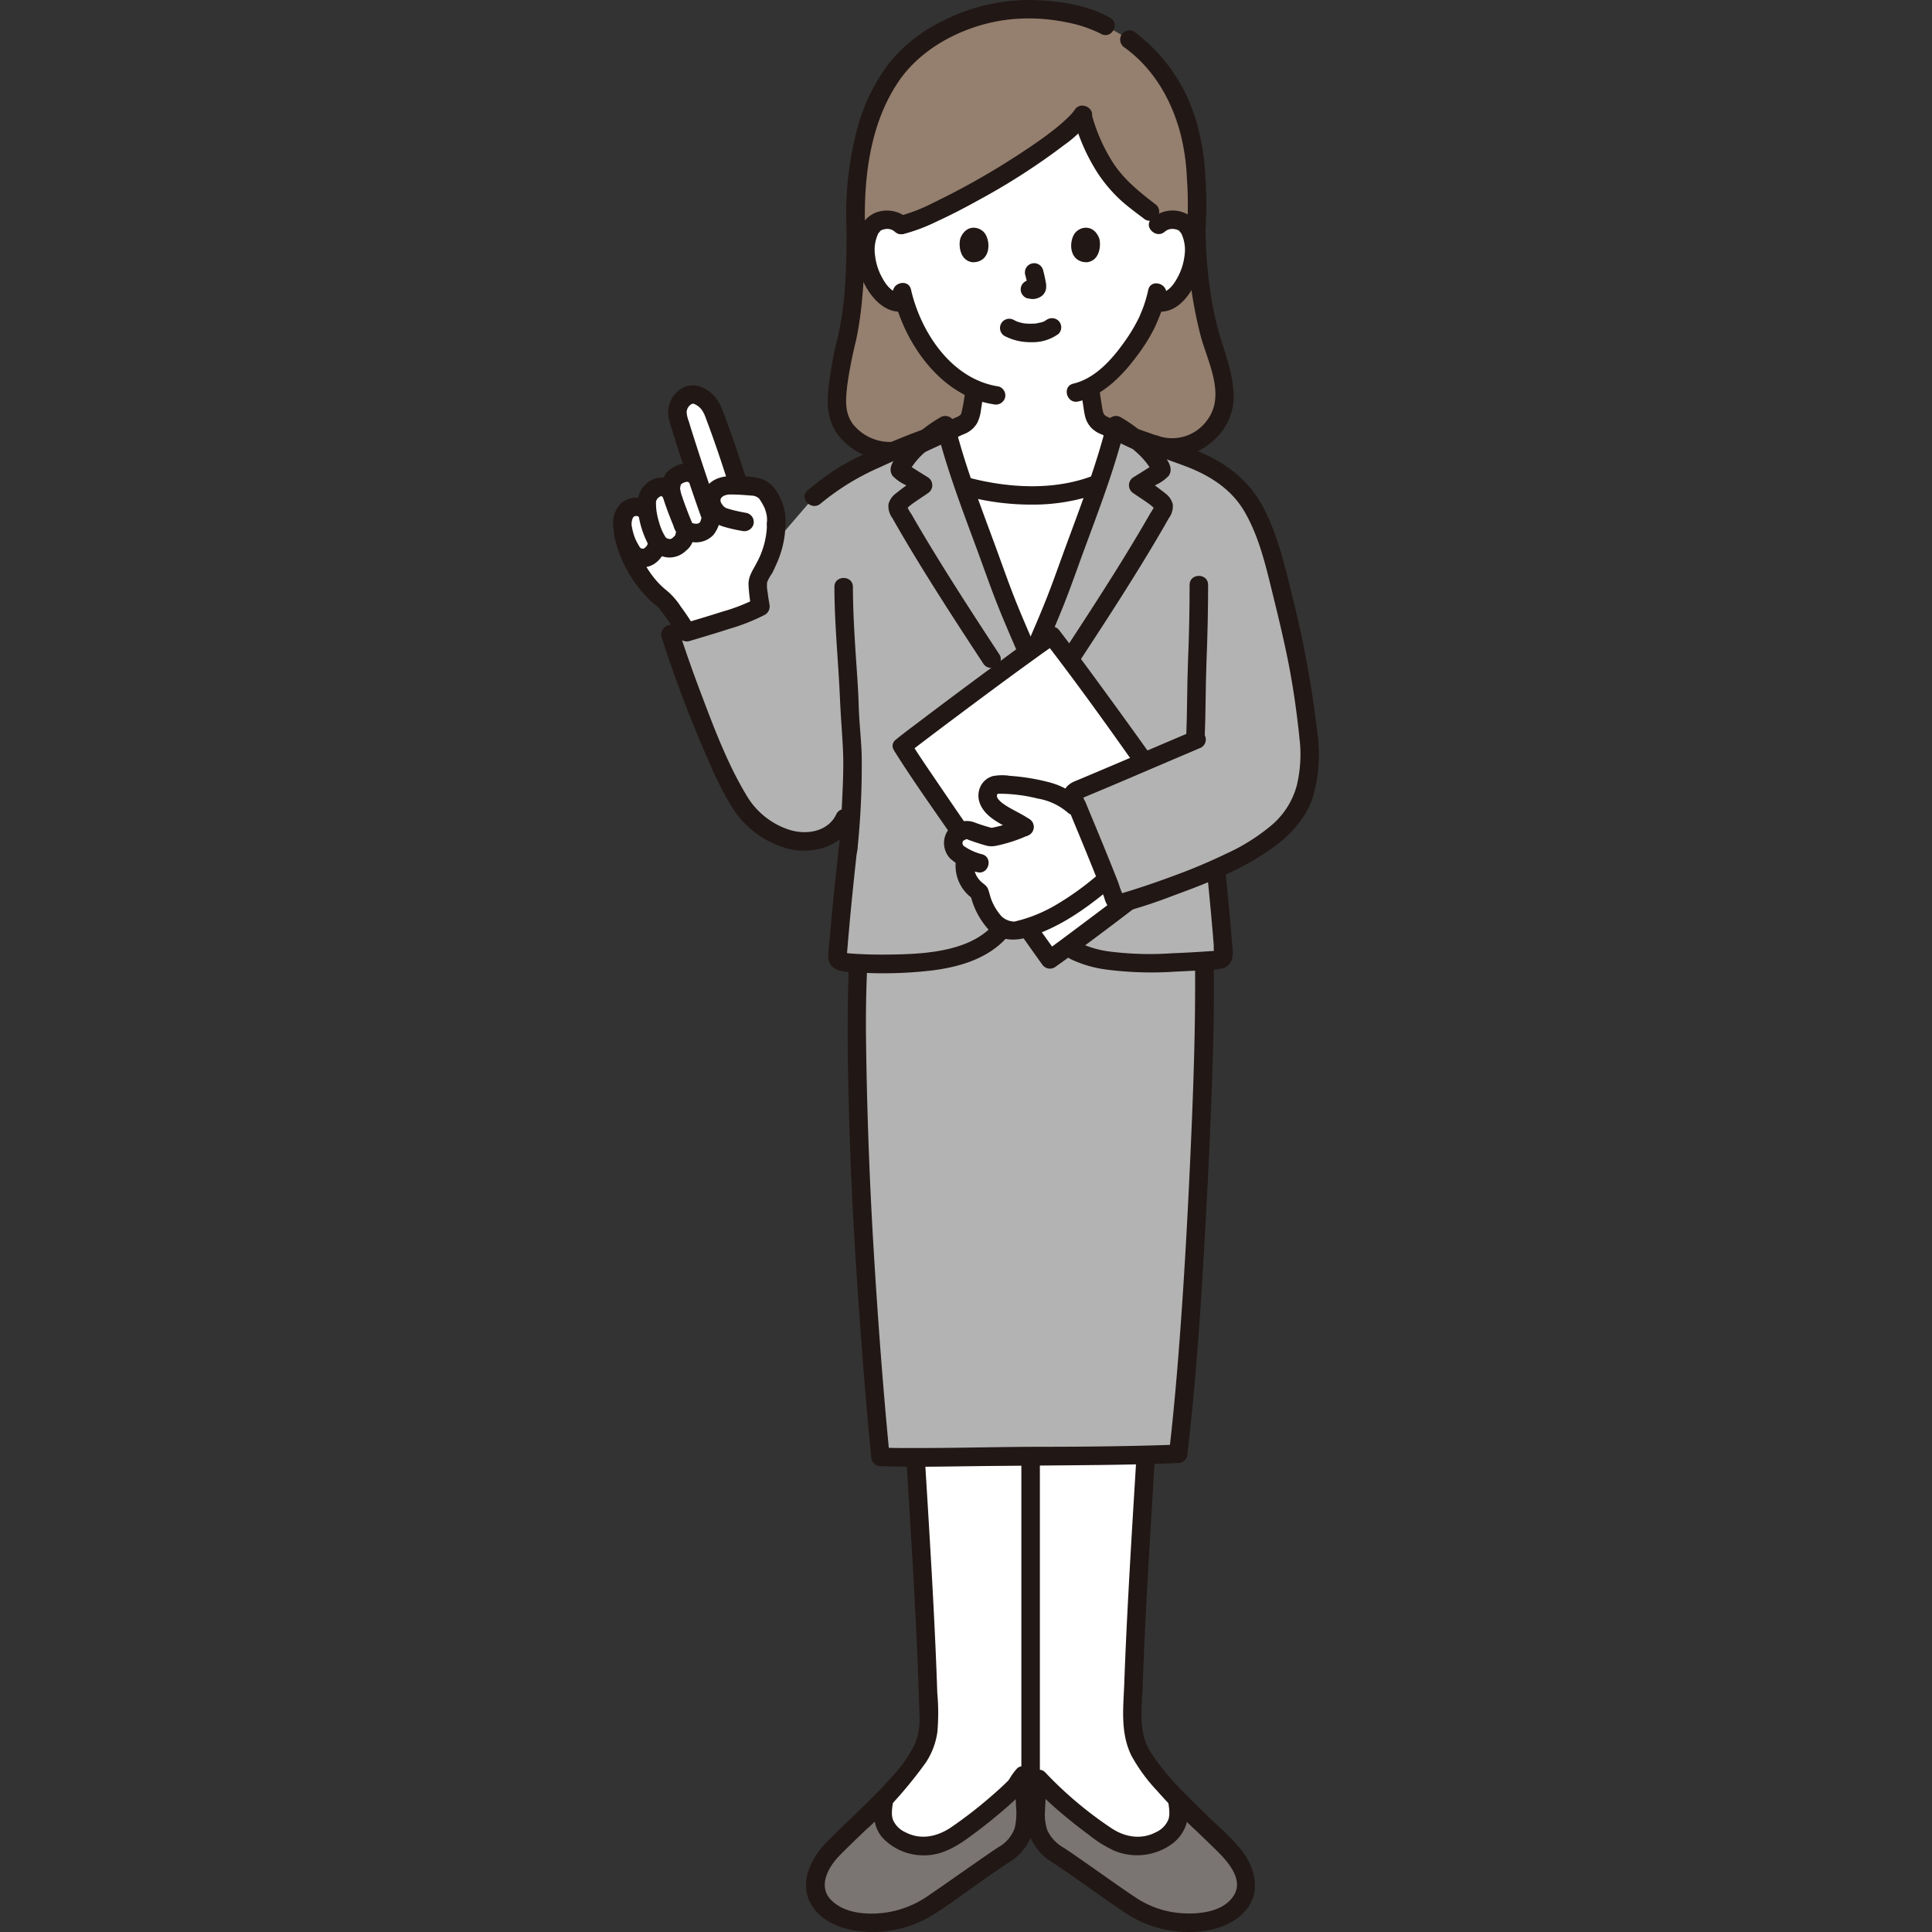 <svg viewBox="-132.51 0 417.594 417.594" xmlns="http://www.w3.org/2000/svg" fill="#000000">
<rect x="-132.51" y="0" width="417.594" height="417.594" fill="#333333" stroke="none"/>
<g id="SVGRepo_bgCarrier" stroke-width="0"></g><g id="SVGRepo_tracerCarrier" stroke-linecap="round" stroke-linejoin="round"></g><g id="SVGRepo_iconCarrier"><defs><style>.a{fill:#ffffff;}.b{fill:#957f6e;}.c{fill:#7a7473;}.d{fill:#211715;}.e{fill:#b3b3b3;}</style></defs><path class="a" d="M109.384,398.3a11.75,11.75,0,0,1-2.344-1.2,97.168,97.168,0,0,1-13.751-11.225l-1.324-1.4h-3.9a11.749,11.749,0,0,0-.851,1.4A97.186,97.186,0,0,1,73.465,397.1a11.041,11.041,0,0,1-9.814,1.306c-3.023-1.1-5.71-3.323-5.326-7.019l.267-2.573a59.1,59.1,0,0,0,6.895-8.34,14.551,14.551,0,0,0,2.778-7.98c-.411-17.753-1.651-37.361-2.886-57.512,7.433,0,17.785-.119,24.67-.264,9.558,0,16.979-.035,25.11-.251-1.246,20.332-2.5,40.123-2.919,58.027a14.561,14.561,0,0,0,2.779,7.98,59.1,59.1,0,0,0,6.895,8.34c.134,1.287.267,2.573.267,2.573.384,3.7-2.3,5.918-5.326,7.019A10.763,10.763,0,0,1,109.384,398.3Z"></path><path class="a" d="M89.621,141.541c-3.074-7.214-4.555-10.4-7.211-17.838-2.109-5.91-4.542-12.2-6.708-18.48l.371.123A59.21,59.21,0,0,0,89.6,107.29c4.313.011,10.451-.671,14.664-2.347l.54-.213c-2.207,6.444-4.712,12.909-6.877,18.973-2.656,7.441-4.136,10.624-7.21,17.838"></path><path class="b" d="M60.365,97.509c-7.307.176-12.06-5.2-12.02-10.158a57.971,57.971,0,0,1,1.768-12.364c1.374-4.91,2.355-13.543,2.355-25.515C51.882,31.808,56.528,19,63.854,11.984A39.76,39.76,0,0,1,89.4,2a40.6,40.6,0,0,1,16.229,3.108l.837.474,4.565,2.586a34.451,34.451,0,0,1,4.75,3.978c5.59,5.393,9.475,15.1,10.094,23.785a100.336,100.336,0,0,1,.194,13.543c.2,14.916,2.948,23.265,4.368,27.375a27.309,27.309,0,0,1,1.724,9.344c.05,5.583-6.889,12.813-14.866,9.952Z"></path><path class="a" d="M101.494,24.766c-3.908,6.175-30.847,21.994-39.2,23.879A4.342,4.342,0,0,0,59.15,47.5a4.03,4.03,0,0,0-3.621,2.012c-1.23,2.133-1.178,6.065-.353,8.5a13.136,13.136,0,0,0,3.853,6.249,4.7,4.7,0,0,0,3.995,1,33.029,33.029,0,0,0,6.268,11.826,24.46,24.46,0,0,0,8.851,7.068c-.094,1.1-.248,2.148-.443,3.286-.355,1.964-.237,3.716-2.97,4.7-.062.022-1.144.524-2.552,1.178,1,3.838,2.257,7.777,3.617,11.72l.362.1a59.265,59.265,0,0,0,13.527,1.944c4.313.01,10.451-.671,14.665-2.347l.54-.215c1.329-3.876,2.549-7.745,3.521-11.514-1.031-.488-1.786-.842-1.84-.862-2.733-.988-2.627-2.74-2.97-4.7-.22-1.254-.383-2.5-.48-3.76,6.563-3.484,11.751-12.419,12.689-14.967a28.075,28.075,0,0,0,1.271-3.448l.354.06a4.791,4.791,0,0,0,3.692-1.065,13.125,13.125,0,0,0,3.852-6.249c.826-2.433.878-6.365-.352-8.5a4.03,4.03,0,0,0-3.621-2.012,4.485,4.485,0,0,0-2.134.454l-2.819-2.192c-2.081-1.618-5.622-3.953-8.379-7.669a34.916,34.916,0,0,1-6.033-12.423"></path><path class="c" d="M102.209,405.105c-2.88-2.007-5.425-3.77-6.24-4.279-5.236-3.271-4.651-7.72-4.536-10.77a55.561,55.561,0,0,1,.532-5.58l1.324,1.4A97.168,97.168,0,0,0,107.04,397.1a11.043,11.043,0,0,0,9.815,1.306c3.022-1.1,5.71-3.323,5.326-7.019l-.267-2.573.5.508c3.395,3.481,7.132,6.906,10.527,10.285,2.2,2.195,3.935,5.112,3.857,8.311-.053,2.189-1.587,4.072-3.378,5.33a13.663,13.663,0,0,1-6.133,2.16,23.189,23.189,0,0,1-14.434-2.962C112.056,411.993,106.721,408.25,102.209,405.105Z"></path><path class="c" d="M78.3,405.105c2.88-2.007,5.425-3.77,6.24-4.279,5.236-3.271,4.651-7.72,4.536-10.77a61.452,61.452,0,0,0-.4-6.321,10.431,10.431,0,0,0-1.453,2.144A97.186,97.186,0,0,1,73.465,397.1a11.041,11.041,0,0,1-9.814,1.306c-3.023-1.1-5.71-3.323-5.326-7.019l.267-2.573-.495.508c-3.4,3.481-7.132,6.906-10.527,10.285-2.2,2.195-3.935,5.112-3.857,8.311.053,2.189,1.587,4.072,3.378,5.33a13.659,13.659,0,0,0,6.133,2.16,23.189,23.189,0,0,0,14.434-2.962C68.45,411.993,73.785,408.25,78.3,405.105Z"></path><path class="d" d="M103.218,403.378c-1.9-1.324-3.79-2.667-5.723-3.943a8.53,8.53,0,0,1-3.617-3.792,10.7,10.7,0,0,1-.5-4.443,58.311,58.311,0,0,1,.51-6.192l-3.343.883a78.974,78.974,0,0,0,6.987,6.539q2.556,2.124,5.229,4.105a26.705,26.705,0,0,0,5.563,3.483,12.832,12.832,0,0,0,12.171-1.24,8.624,8.624,0,0,0,3.389-4.431c.567-1.811.216-3.691.025-5.529l-3.414,1.415c3.157,3.237,6.458,6.323,9.692,9.482,2.345,2.292,6.195,6.311,4.042,9.887-2.084,3.46-6.923,4.11-10.586,3.974a20.542,20.542,0,0,1-10.435-3.267c-3.379-2.238-6.671-4.614-9.995-6.931-2.116-1.475-4.118,1.991-2.019,3.454,3.348,2.333,6.66,4.732,10.068,6.979a24.491,24.491,0,0,0,12.6,3.773c4.748.127,10.046-1.066,13.12-4.97,3.19-4.051,1.613-9.254-1.328-12.955a64.414,64.414,0,0,0-6.05-6.069c-2.119-2.036-4.224-4.082-6.276-6.186-1.123-1.152-3.6-.362-3.414,1.414.143,1.372.586,3.112.118,4.465a5.183,5.183,0,0,1-2.667,2.729c-3.185,1.692-6.726,1.087-9.635-.848a83.083,83.083,0,0,1-14.351-12.1c-.947-1-3.122-.63-3.343.883a68.071,68.071,0,0,0-.653,7.255,14.131,14.131,0,0,0,.743,5.778,11.96,11.96,0,0,0,4.894,5.613c2.095,1.359,4.131,2.813,6.179,4.241C103.316,408.307,105.318,404.841,103.218,403.378Z"></path><path class="d" d="M113.709,305.406c-.8,13.285-1.662,26.567-2.367,39.857-.326,6.134-.617,12.269-.838,18.407-.193,5.372-.914,10.758,1.508,15.752a36.879,36.879,0,0,0,5.606,7.678c2.393,2.742,4.991,5.3,7.605,7.824,1.852,1.79,4.684-1.035,2.829-2.828-4.283-4.142-8.684-8.392-11.9-13.451-2.694-4.24-1.847-9.323-1.682-14.08.431-12.35,1.142-24.689,1.887-37.024q.669-11.069,1.35-22.135c.154-2.571-3.847-2.562-4,0Z"></path><path class="d" d="M88.253,315.473v68.262c0,2.573,4,2.578,4,0V315.473c0-2.574-4-2.579-4,0Z"></path><path class="d" d="M79.307,406.832c2.069-1.442,4.129-2.9,6.24-4.279a11.751,11.751,0,0,0,5.033-6.119,16.5,16.5,0,0,0,.512-5.933c-.106-2.443-.149-4.873-.493-7.3-.211-1.483-2.421-1.925-3.343-.883a12.7,12.7,0,0,0-1.489,2.043c-.07.121-.5.725-.114.258-.149.179-.338.346-.5.51-1.047,1.039-2.149,2.024-3.263,2.99a94.4,94.4,0,0,1-8.789,6.826c-3.011,2.045-6.6,2.849-9.956,1.065a5.176,5.176,0,0,1-2.667-2.729c-.464-1.35-.024-3.1.118-4.465.184-1.772-2.284-2.574-3.415-1.414-3.636,3.729-7.525,7.2-11.158,10.932-3.147,3.231-5.7,8.363-3.477,12.785,2.243,4.467,7.527,6.153,12.176,6.431a24.8,24.8,0,0,0,14.017-3.416c3.649-2.207,7.075-4.867,10.572-7.3,2.1-1.462.1-4.931-2.019-3.454-3.089,2.153-6.164,4.329-9.278,6.447a21.368,21.368,0,0,1-9.444,3.622c-3.8.46-8.546.124-11.4-2.735-3-3-.647-7.182,1.823-9.687,3.611-3.661,7.431-7.11,11.022-10.792l-3.414-1.415c-.325,3.13-.525,5.926,1.706,8.469a12.13,12.13,0,0,0,8.365,3.725c3.706.183,6.827-1.434,9.757-3.518,2.769-1.97,5.44-4.087,8.015-6.3,1.178-1.014,2.342-2.05,3.45-3.14.9-.887,1.374-1.97,2.2-2.9l-3.342-.883c.287,2.023.258,4.086.345,6.123a14.341,14.341,0,0,1-.279,4.709,7.7,7.7,0,0,1-3.545,4.17c-2.022,1.323-3.993,2.729-5.975,4.11C75.19,404.839,77.188,408.308,79.307,406.832Z"></path><path class="d" d="M62.8,305.406c.767,12.814,1.6,25.624,2.292,38.442.332,6.156.631,12.314.863,18.475q.164,4.325.276,8.651a13.678,13.678,0,0,1-1.035,6.1,29.776,29.776,0,0,1-5.134,7.2c-2.392,2.741-4.991,5.3-7.6,7.824-1.854,1.792.976,4.619,2.828,2.828A92.945,92.945,0,0,0,67.616,380.95a16.034,16.034,0,0,0,2.488-6.609,47.566,47.566,0,0,0-.025-8.438c-.418-12.635-1.141-25.258-1.9-37.876-.455-7.541-.928-15.08-1.379-22.621-.153-2.558-4.154-2.576-4,0Z"></path><path class="e" d="M57.125,307.8C55.33,287.7,53.4,259.336,53,240.121c-.385-18.64-.928-26.538,1.154-47.424h73.2c.754,17.947.591,28.123-.032,44.11-.772,19.813-2.34,53.282-5.185,77.439-11.167.419-19.888.476-32.1.476-9.92.208-27.034.372-32.263.176C57.569,312.684,57.348,310.308,57.125,307.8Z"></path><path class="d" d="M51.724,197.282c-1.4,15.785-1.082,31.544-.6,47.365.469,15.5,1.463,30.994,2.633,46.458.6,7.937,1.261,15.87,2.033,23.793a2.054,2.054,0,0,0,2,2c6.914.248,13.858.084,20.774,0,9.033-.1,18.066-.143,27.1-.251q8.246-.1,16.486-.405a2.064,2.064,0,0,0,2-2c1.764-15.034,2.8-30.153,3.66-45.262.819-14.317,1.509-28.653,1.891-42.989q.369-13.83-.118-27.655c-.086-2.567-4.086-2.578-4,0,.52,15.487.089,30.933-.572,46.407-.634,14.832-1.414,29.66-2.526,44.464-.627,8.358-1.358,16.71-2.335,25.035l2-2c-9.886.368-19.775.467-29.668.475-8.224.006-16.449.24-24.675.262-3.337.009-6.681.035-10.016-.085l2,2c-1.448-14.865-2.557-29.767-3.456-44.675q-1.389-23.042-1.662-46.126a265.821,265.821,0,0,1,1.056-26.815,2.016,2.016,0,0,0-2-2,2.043,2.043,0,0,0-2,2Z"></path><path class="e" d="M111.877,208.07a40.451,40.451,0,0,1-4.677-.425c-4.218-.688-7.1-1.485-9.77-3.73a16.984,16.984,0,0,1-5.641-8.2,86.537,86.537,0,0,1-1.866-8.955.627.627,0,0,0-1.24,0,79.443,79.443,0,0,1-1.746,8.586,15.724,15.724,0,0,1-5.974,8.339c-2.054,1.522-6.209,3.185-10.917,3.912a95.029,95.029,0,0,1-20.453.339,1.2,1.2,0,0,1-1.073-1.3c.652-7.885,1.2-13.754,2.46-25.024.2-2.446.372-5.1.519-8.222l-1.442,3.45c-1.517,3.63-6.283,5.676-10.344,4.961a18.343,18.343,0,0,1-11.851-7.7c-4.737-7.1-11.9-25.934-15.463-36.973l3.582-1.184,15.585-14.7,11.876-13.81a60.8,60.8,0,0,1,7.366-5.287,141.583,141.583,0,0,1,21.344-8.958c2.59,9.984,6.9,20.647,10.343,30.3,2.655,7.441,4.136,10.624,7.21,17.838h1.1c3.074-7.214,4.555-10.4,7.21-17.838,3.594-10.068,8.128-21.239,10.677-31.588a25.735,25.735,0,0,1,3.734,2.592c4.032,1.482,8.924,3.285,12.192,4.473a32.182,32.182,0,0,1,8.4,4.572c3.506,2.7,5.619,6.261,7.28,10.349a74.317,74.317,0,0,1,2.775,8.162c4.214,16.9,5.889,23.864,7.333,37.8a27.306,27.306,0,0,1-.93,11.441c-.684,2.71-3.243,6.491-6.458,9.125a58.8,58.8,0,0,1-12.7,7.343c.708,6.931,1.258,12.883,1.68,18.511a1.1,1.1,0,0,1-1.012,1.181A180.417,180.417,0,0,1,111.877,208.07Z"></path><path class="d" d="M128.069,49.472A82.478,82.478,0,0,0,128,37.867a49.561,49.561,0,0,0-1.772-11.041,36.879,36.879,0,0,0-13.621-19.99,2.015,2.015,0,0,0-2.736.717,2.046,2.046,0,0,0,.717,2.737c6.178,4.5,10.015,11.084,12,18.377a46.7,46.7,0,0,1,1.443,9.8,80.341,80.341,0,0,1,.033,11c-.211,2.566,3.79,2.552,4,0Z"></path><path class="d" d="M65.913,98.351c.871-.3,1.717-.743,2.555-1.127q1.927-.883,3.851-1.778,1.51-.7,3.022-1.4c.1-.048.211-.093.314-.143s.268-.118-.163.067c-.514.22-.069.036.064-.017.252-.1.506-.2.751-.322a5.424,5.424,0,0,0,2.41-2.23,8.582,8.582,0,0,0,.816-2.852c.226-1.464.477-2.921.611-4.4a2.008,2.008,0,0,0-2-2,2.052,2.052,0,0,0-2,2,37.493,37.493,0,0,1-.891,5.286c-.059.247.2-.312.041-.114a1.88,1.88,0,0,0-.132.232c-.223.395.18-.131-.067.089a2.4,2.4,0,0,0-.212.2c.215-.252.157-.1.028-.023-.1.059-.192.123-.293.181-.037.02-.454.23-.275.149s-.145.054-.145.054c-.153.062-.333.138-.484.2l-.066.029-.3.137c-2.145.986-4.282,1.988-6.427,2.974q-.836.382-1.672.762l-.532.236c-.445.2.5-.187.133-.058a2,2,0,0,0,1.063,3.857Z"></path><path class="d" d="M101.144,83.992c.125,1.378.325,2.746.551,4.111a15.973,15.973,0,0,0,.394,2.119,5.4,5.4,0,0,0,1.472,2.432,6.073,6.073,0,0,0,1.308.917c.319.16.651.3.983.426.638.244-.463-.225-.219-.1,1.905.976,3.883,1.833,5.818,2.748.925.437,1.844.89,2.788,1.286a2,2,0,0,0,2.46-1.4,2.062,2.062,0,0,0-1.4-2.46c.994.416.083.02-.15-.089L113.91,93.4l-3.362-1.591c-.867-.41-1.733-.822-2.6-1.228-.094-.044-.187-.088-.282-.131l-.072-.032c-.144-.063-.338-.145-.483-.2-.06-.024-.365-.17-.061-.019-.179-.089-.351-.18-.524-.281-.057-.033-.342-.221-.112-.062.2.142.015.012-.023-.025-.062-.063-.13-.132-.2-.192-.291-.26.1.076.063.1a4.779,4.779,0,0,1-.288-.483c-.111-.167.088.174.079.2a2.609,2.609,0,0,0-.119-.352c-.047-.16-.086-.324-.121-.488-.081-.385-.133-.776-.192-1.165-.085-.564-.187-1.125-.272-1.689-.036-.241-.041-.277-.08-.615-.046-.383-.084-.766-.119-1.15a2,2,0,0,0-4,0Z"></path><path class="d" d="M63.705,47.231a6.739,6.739,0,0,0-7.344-1.094,6.406,6.406,0,0,0-3.349,4.309,16,16,0,0,0,2.321,12.63c1.644,2.446,4.242,4.652,7.388,4.244a2.066,2.066,0,0,0,2-2,2.011,2.011,0,0,0-2-2c-2.177.283-3.594-1.52-4.538-3.262a12.9,12.9,0,0,1-1.551-4.819,8.267,8.267,0,0,1,.825-5.038c-.326.523.511-.437.2-.211a1.832,1.832,0,0,1,.919-.419,2.5,2.5,0,0,1,2.3.489c1.916,1.709,4.754-1.111,2.829-2.829Z"></path><path class="d" d="M119.279,50.06a2.475,2.475,0,0,1,2.172-.517,1.929,1.929,0,0,1,1.045.447c-.3-.221.52.72.2.211a8.252,8.252,0,0,1,.825,5.038,12.946,12.946,0,0,1-1.551,4.819c-.944,1.742-2.36,3.545-4.538,3.262a2.01,2.01,0,0,0-2,2,2.051,2.051,0,0,0,2,2c5.117.664,8.263-4.857,9.542-8.994,1.149-3.717,1.09-9.467-2.542-11.844a6.7,6.7,0,0,0-7.984.749c-1.924,1.718.913,4.538,2.829,2.829Z"></path><path class="d" d="M115.675,62.689a28.069,28.069,0,0,1-1.265,4.218c-.193.507-.324.765-.565,1.363-.2.5.145-.292-.027.067-.061.128-.118.257-.179.384a35.861,35.861,0,0,1-3.091,5.145c-2.681,3.8-6.35,7.948-11.062,9.056-2.5.588-1.444,4.446,1.064,3.857,5.6-1.316,9.906-5.99,13.15-10.473a36.685,36.685,0,0,0,3.359-5.5c.2-.418.383-.844.562-1.273.215-.512-.164.356.072-.164.153-.337.291-.682.428-1.026a28.057,28.057,0,0,0,1.411-4.594c.524-2.512-3.331-3.586-3.857-1.063Z"></path><path class="d" d="M60.543,63.653c2.4,10.535,10.334,22.02,21.718,23.737a2.064,2.064,0,0,0,2.46-1.4,2.014,2.014,0,0,0-1.4-2.46C73.232,82.011,66.523,71.9,64.4,62.59c-.572-2.509-4.43-1.447-3.857,1.063Z"></path><path class="d" d="M84.624,72.619a11.941,11.941,0,0,0,5.747,1.342,9.483,9.483,0,0,0,5.916-1.794,2,2,0,0,0,0-2.829,2.064,2.064,0,0,0-2.829,0c.693-.539-.015-.018-.233.1-.169.088-.618.229.016.012-.157.054-.308.119-.466.169-.422.136-.888.157-1.3.3.211-.072.331-.04.031-.01-.128.013-.256.024-.384.032-.308.02-.616.027-.925.026-.276,0-.552-.011-.828-.03-.127-.009-.253-.019-.38-.032q-.108-.011-.216-.024c-.157-.019-.094-.01.188.025a8.067,8.067,0,0,1-1.216-.27c-.17-.051-.336-.112-.5-.169-.446-.153.425.2.021.012-.209-.1-.414-.2-.618-.308a2,2,0,1,0-2.019,3.454Z"></path><path class="d" d="M89.089,59.423a25.493,25.493,0,0,1,.6,2.756l-.071-.532a1.667,1.667,0,0,1,.01.38L89.7,61.5a1.013,1.013,0,0,1-.041.171l.2-.478a.651.651,0,0,1-.06.11l.313-.405a.63.63,0,0,1-.09.089l.4-.313a1.747,1.747,0,0,1-.218.116l.478-.2a1.569,1.569,0,0,1-.368.107l.532-.071a1.43,1.43,0,0,1-.346,0l.532.072c-.13-.018-.258-.05-.388-.068a1.515,1.515,0,0,0-.8-.035,1.486,1.486,0,0,0-.743.237,2,2,0,0,0-.718,2.736l.313.405a2,2,0,0,0,.883.515c.348.047.686.134,1.041.149a3.43,3.43,0,0,0,1.6-.39,2.442,2.442,0,0,0,1.314-1.593A3.746,3.746,0,0,0,93.529,61c-.15-.888-.355-1.767-.583-2.638a2,2,0,0,0-2.46-1.4,2.03,2.03,0,0,0-1.2.919,2.1,2.1,0,0,0-.2,1.541Z"></path><path class="d" d="M75.086,51.464c-.46,1.5-.16,4.935,2.673,5.228,3.744-.022,3.943-4.181,2.683-6.137C79.41,48.954,76.375,48.289,75.086,51.464Z"></path><path class="d" d="M105.069,51.464c.46,1.5.16,4.935-2.672,5.228-3.745-.023-3.944-4.181-2.684-6.137C100.745,48.954,103.78,48.289,105.069,51.464Z"></path><path class="d" d="M54.468,49.472c-.333-10.846,1-22.611,7.221-31.823C67.248,9.412,77.92,4.56,87.646,4.044a40.022,40.022,0,0,1,10.348.774,28.157,28.157,0,0,1,7.463,2.489c2.243,1.271,4.261-2.184,2.018-3.454C102.456,1.011,96.015.1,90.339.006a41.128,41.128,0,0,0-19.3,4.641,33.258,33.258,0,0,0-11.328,8.961A40.823,40.823,0,0,0,52.91,27.365a71.254,71.254,0,0,0-2.442,22.107c.079,2.568,4.079,2.579,4,0Z"></path><path class="d" d="M50.469,49.472c-.009,7.857-.131,16.01-1.954,23.7a79.59,79.59,0,0,0-2,11.192c-.325,3.574-.029,6.82,2.215,9.767a14.234,14.234,0,0,0,11.638,5.381c2.572-.027,2.579-4.027,0-4A10.259,10.259,0,0,1,51.91,91.75c-1.942-2.562-1.619-5.478-1.285-8.5a93.122,93.122,0,0,1,1.906-9.717,76.2,76.2,0,0,0,1.326-9.186c.459-4.944.607-9.912.612-14.875,0-2.574-4-2.578-4,0Z"></path><path class="d" d="M124.069,49.472a92.43,92.43,0,0,0,3,23.354c1.582,5.691,5.419,12.776,1.24,18.135a9.3,9.3,0,0,1-10.488,3.253c-2.442-.831-3.491,3.032-1.063,3.857a12.948,12.948,0,0,0,12.389-2.324,12.808,12.808,0,0,0,5.005-9.786c-.033-4.153-1.278-7.924-2.518-11.825a70.1,70.1,0,0,1-2.144-8.651,97.314,97.314,0,0,1-1.426-16.013c-.039-2.572-4.039-2.579-4,0Z"></path><path class="d" d="M99.767,23.756c-.04.062-.385.552-.206.311s-.226.27-.294.348c-.328.376-.677.733-1.035,1.08-.893.866-1.847,1.669-2.819,2.444-2.376,1.895-5.084,3.733-7.71,5.437A162,162,0,0,1,69.2,43.832a35.581,35.581,0,0,1-7.441,2.885c-2.507.581-1.446,4.438,1.063,3.857a38.284,38.284,0,0,0,7.142-2.7c3.123-1.428,6.17-3.023,9.171-4.69A142.976,142.976,0,0,0,97.5,31.352a24.179,24.179,0,0,0,5.724-5.577c1.4-2.167-2.059-4.175-3.454-2.019Z"></path><path class="d" d="M117.466,44.343c-3.48-2.689-6.773-5.257-9.264-8.954a37.682,37.682,0,0,1-4.633-10.254c-.762-2.451-4.625-1.405-3.857,1.063a41.72,41.72,0,0,0,5.036,11.21,31.674,31.674,0,0,0,5.145,6.017c.856.765,1.756,1.478,2.665,2.178.41.316.822.627,1.236.937l.564.423c.044.033.514.389.28.209a2.067,2.067,0,0,0,2.828,0,2.014,2.014,0,0,0,0-2.829Z"></path><path class="d" d="M44.856,108.853a53.591,53.591,0,0,1,13.01-7.939A117.717,117.717,0,0,1,73.8,94.786c2.466-.722,1.416-4.583-1.063-3.857A124.982,124.982,0,0,0,55.847,97.46a55.627,55.627,0,0,0-7.67,3.964,61.952,61.952,0,0,0-6.149,4.6c-1.953,1.684.887,4.5,2.828,2.829Z"></path><path class="d" d="M108.467,95.176c4.919,1.79,9.827,3.609,14.744,5.4,5.356,1.953,10.27,4.9,13.219,9.92,3.218,5.476,4.657,11.834,6.16,17.937,1.249,5.069,2.476,10.148,3.473,15.274,1.04,5.342,1.772,10.727,2.336,16.139a2.058,2.058,0,0,0,2,2,2.013,2.013,0,0,0,2-2,230.974,230.974,0,0,0-5.6-31.032c-1.595-6.519-3.123-13.168-6.263-19.158-2.984-5.692-7.927-9.53-13.792-11.986-5.627-2.356-11.484-4.267-17.217-6.353-2.423-.882-3.467,2.983-1.063,3.857Z"></path><path class="d" d="M15.45,134.019,11.868,135.2a2.029,2.029,0,0,0-1.4,2.46A276.949,276.949,0,0,0,20.577,164.3a77.478,77.478,0,0,0,5.2,10.267A20.564,20.564,0,0,0,37.7,183.408c5.175,1.392,11.732-.3,14.085-5.554a2.062,2.062,0,0,0-.717-2.736,2.016,2.016,0,0,0-2.737.717c-1.75,3.908-6.377,4.692-10.116,3.557a16.662,16.662,0,0,1-9.409-7.54c-4.135-6.885-7.026-14.615-9.85-22.1-1.64-4.347-3.2-8.727-4.627-13.148l-1.4,2.46,3.582-1.184c2.432-.8,1.39-4.668-1.063-3.857Z"></path><path class="a" d="M35.27,113.285c.148,3.138-1.45,7.2-2.278,8.937a13.188,13.188,0,0,1-1.129,1.979c-.94,1.321-.5,2.772-.391,4.5.058.94.314,1.755.389,2.425-3.01,1.762-11.841,4.3-15.935,5.527a65.48,65.48,0,0,0-4.865-6.941c-3.083-2.056-7.254-7.746-8.712-13.727l-.321-2.253c-.116-.809.091-3.164,1.627-3.9a3.176,3.176,0,0,1,3.591.645c.017-.991.036-2.066.036-2.066A3.634,3.634,0,0,1,9.7,105.348c1.314-.475,2.008.28,2.869,1.067a3.524,3.524,0,0,1,.943-3.352c1.452-1.164,4.616-1.805,5.27,1.85-2.059-6.041-4.474-13.433-4.823-15.121a4.1,4.1,0,0,1,2.653-4.458c1.836-.585,4.329,1.8,4.78,2.969,2.157,5.621,3.58,9.719,5.752,16.62,1.133.054,2.221.149,3.436.244a4.426,4.426,0,0,1,2.588,1.384,9.719,9.719,0,0,1,2.105,6.734"></path><path class="d" d="M28.9,103.852c-1.488-4.7-3.054-9.379-4.79-14-.782-2.078-1.447-3.777-3.251-5.17-1.778-1.372-3.949-1.931-5.987-.743A6.156,6.156,0,0,0,11.911,89.5a14.921,14.921,0,0,0,.733,3.063c.953,3.176,2,6.325,3.053,9.47,1.142,3.416,2.289,6.832,3.526,10.215.877,2.4,4.744,1.362,3.857-1.064-1.99-5.443-3.814-10.956-5.579-16.477-.381-1.191-.758-2.384-1.112-3.583a6.918,6.918,0,0,1-.492-2.069,2.169,2.169,0,0,1,.762-1.5c.5-.421.75-.349,1.313-.027,1.439.824,1.8,2.1,2.35,3.57,1.71,4.558,3.252,9.171,4.721,13.812.773,2.445,4.636,1.4,3.857-1.063Z"></path><path class="d" d="M.284,115.959A27.771,27.771,0,0,0,8.353,130.1a15.462,15.462,0,0,0,1.278,1.033c.461.331-.146-.2.234.216.036.039.328.405.085.1.11.139.215.283.321.425q.384.515.758,1.037a54.126,54.126,0,0,1,3.17,4.747,2.032,2.032,0,0,0,2.259.919c2.852-.855,5.709-1.693,8.539-2.618a42.447,42.447,0,0,0,7.874-3.111,2.077,2.077,0,0,0,.919-2.259c-.124-.848-.291-1.67-.371-2.525a7.4,7.4,0,0,1-.118-2.224,9.206,9.206,0,0,1,1.053-1.881c.286-.534.537-1.085.776-1.641a21.836,21.836,0,0,0,2.14-9.033c-.068-2.569-4.068-2.579-4,0a18.069,18.069,0,0,1-2.187,8.3c-.814,1.609-1.8,2.813-1.808,4.713a36.02,36.02,0,0,0,.658,5.354l.919-2.258a38.5,38.5,0,0,1-7.25,2.816c-2.722.883-5.467,1.688-8.208,2.51l2.259.919a52.922,52.922,0,0,0-3.006-4.517,15.465,15.465,0,0,0-3-3.44c-3.845-3-6.451-8.121-7.509-12.786-.569-2.509-4.426-1.447-3.857,1.063Z"></path><path class="d" d="M8.649,109.05a5.16,5.16,0,0,0-6.82-.377A6.122,6.122,0,0,0,0,113.367a13.7,13.7,0,0,0,1.443,5.317,7.886,7.886,0,0,0,1.761,2.668A5.081,5.081,0,0,0,6.34,122.6c2.485.111,4.451-2,5.081-4.236A2,2,0,0,0,7.564,117.3c-.043.151-.11.3-.142.457-.042.2.059-.173.085-.184-.024.01-.067.141-.081.166s-.221.37-.222.369c-.018-.021.278-.3.115-.151-.067.06-.123.138-.186.2-.125.128-.259.245-.394.363-.054.047-.257.147-.046.041.277-.139-.037-.016-.016,0,.062.038-.42.068.026.006.292-.041.049-.016-.041,0-.058.014-.119.029-.176.046-.3.087.131-.063.167-.021a2.67,2.67,0,0,0-.439,0c-.213,0,.212.006.217.026a1.73,1.73,0,0,0-.187-.044c-.059-.022-.125-.039-.185-.056-.369-.1.132.027.118.053,0,0-.16-.087-.171-.094a1.151,1.151,0,0,1-.112-.068c-.088-.06-.074-.046.043.042.149.028.1.1,0-.009a2.1,2.1,0,0,1-.186-.189c.012-.022.215.344.108.139-.041-.078-.1-.153-.147-.229-.236-.379-.455-.771-.655-1.171-.093-.185-.175-.374-.265-.56-.1-.209.025.061.036.088-.03-.077-.061-.153-.091-.23q-.195-.508-.347-1.032a16.728,16.728,0,0,1-.395-1.81c-.068-.393.019.468.018.119,0-.079-.009-.158-.01-.237,0-.107,0-.214.008-.321,0-.091.055-.51,0-.147-.055.382.02-.091.038-.177.024-.114.052-.229.083-.342.038-.133.1-.264.132-.4.045-.193-.067.192-.085.2.033-.015.089-.18.109-.215.039-.071.085-.137.124-.207.143-.258-.039.117-.1.117a.968.968,0,0,0,.121-.132c.125-.283.244.13-.087.039,0,0,.5-.255.223-.146-.294.117.595-.14.241-.069-.257.052-.024,0,.036,0l.3,0c.329,0-.084.04-.083-.011,0,0,.271.07.294.076.041.011.287.1.048.007s.063.04.109.066c.092.052.177.115.268.167.238.135-.335-.293.033.04a2,2,0,1,0,2.829-2.829Z"></path><path class="d" d="M13.979,105a5.647,5.647,0,0,0-3.048-1.752,4.934,4.934,0,0,0-3.766,1.325c-1.729,1.486-2.029,3.555-1.793,5.7a20.444,20.444,0,0,0,1.918,6.765,7.179,7.179,0,0,0,1.4,2.085,5.352,5.352,0,0,0,3.455,1.379,5.145,5.145,0,0,0,3.621-1.474,4.458,4.458,0,0,0,1.72-3.31,2,2,0,0,0-4,0q.009.315.045-.178c-.064.2-.049.169.047-.09-.049.091-.1.18-.161.266.152-.182.154-.185.006-.007-.117.128-.233.254-.359.374-.082.079-.167.154-.254.228q.285-.211.021-.022c-.052.032-.5.349-.255.161l-.191.052c.211-.014.2-.013-.047,0a3.067,3.067,0,0,1-.384-.013c.217.026.209.016-.026-.031-.116-.046-.5-.228-.2-.06a3,3,0,0,1-.3-.172q.273.231.029.016c-.263-.336.21.387-.08-.089-.171-.28-.343-.555-.494-.847-.1-.2-.2-.394-.29-.594-.034-.076-.229-.552-.084-.187-.184-.464-.353-.933-.5-1.409-.161-.519-.3-1.044-.416-1.574-.048-.221-.093-.442-.133-.664-.026-.15-.051-.3-.074-.451q.024.228-.019-.155a14.8,14.8,0,0,1-.092-1.63c0-.112,0-.224.007-.336-.055.353-.063.419-.022.2a2.636,2.636,0,0,0,.128-.428c.052-.137.03-.084-.064.158.043-.089.09-.175.14-.26s.108-.174.167-.258q-.231.29-.01.03c.125-.115.235-.243.367-.349-.327.263.273-.138.356-.175-.19.076-.159.071.093-.017q.381-.088.047-.008c-.408-.053.192.134-.2-.066a2.58,2.58,0,0,1,.29.173q-.258-.212.012.013c.186.169.372.337.557.507A2,2,0,0,0,13.979,105Z"></path><path class="d" d="M18.669,100.981c-1.959-1.5-4.822-.8-6.574.668-1.785,1.494-1.864,4.159-1.2,6.206.627,1.944,1.358,3.86,2.141,5.746a5.227,5.227,0,0,0,1.821,2.738,5.717,5.717,0,0,0,3.226.886,5.165,5.165,0,0,0,3.637-1.638,7.545,7.545,0,0,0,1.328-2.75,2.013,2.013,0,0,0-1.4-2.46,2.049,2.049,0,0,0-2.46,1.4c-.1.3-.212.6-.289.9-.075.2-.055.156.062-.129-.036.078-.075.155-.117.23s-.091.152-.142.225c.177-.22.191-.247.044-.082-.16.143-.143.139.05-.014a2.9,2.9,0,0,1-.291.182c-.2.1-.22.112-.055.04a2.574,2.574,0,0,1-.355.1c.4-.1-.255-.007-.381-.01.434.012-.228-.055-.341-.088s-.214-.068-.318-.109q.348.15.055.007c-.081-.044-.161-.092-.238-.144.233.192.277.221.13.087.328.367.178.267.09.037-.028-.072-.306-.721-.132-.305q-.6-1.429-1.14-2.879c-.358-.95-.7-1.906-1.018-2.871-.117-.36-.223-.715-.311-1.083.119.5,0-.153,0-.286s.129-.767.008-.306c.027-.1.26-.739.053-.312a2.944,2.944,0,0,1,.155-.287q.189-.279-.018.019.252-.233-.049,0c.083-.061.167-.119.254-.173s.693-.338.249-.163c.211-.083.428-.133.645-.2q.347-.065-.03,0c.112-.009.224-.012.336-.01q.352.024-.033-.018a2.52,2.52,0,0,1,.323.087c-.409-.128.161.13.27.214a2,2,0,0,0,2.737-.717,2.063,2.063,0,0,0-.718-2.737Z"></path><path class="d" d="M37.27,113.285a11.788,11.788,0,0,0-2.047-7.262,6.341,6.341,0,0,0-3.137-2.517,13.047,13.047,0,0,0-3.853-.519c-2.6-.176-5.374-.338-7.433,1.551a5.065,5.065,0,0,0-.7,6.488,6.638,6.638,0,0,0,3.614,2.754,31.65,31.65,0,0,0,4.17.972,2.054,2.054,0,0,0,2.46-1.4,2.017,2.017,0,0,0-1.4-2.46c-.966-.179-1.931-.365-2.884-.6-.432-.109-.862-.227-1.285-.367-.1-.033-.2-.067-.3-.1-.317-.111.221.133-.063-.024-.087-.048-.173-.1-.257-.15.171.108-.027-.013-.089-.07a4.908,4.908,0,0,1-.449-.463c.129.157-.145-.223-.181-.283-.065-.11-.22-.526-.12-.212-.034-.107-.059-.219-.094-.325-.077-.228,0-.119,0,.051.006-.151,0-.314,0-.466.007.324,0,.167.045-.063.068-.323-.158.194.037-.074a1.257,1.257,0,0,0,.121-.194c.077-.175-.279.24.027-.017.119-.1.358-.3.082-.107.139-.1.288-.175.431-.266.288-.184-.167.022.175-.079.214-.063.424-.121.642-.168.322-.069-.277.015.065-.011.105-.008.209-.016.313-.019.252-.009.505,0,.756,0,.561.009,1.121.032,1.68.064s1.1.072,1.651.115l.785.062c.134.011.269.025.4.032.367.02-.208-.114-.016.006.059.037.5.161.36.1-.19-.075.1.051.113.058.114.062.23.12.342.187s.432.338.194.114a1.86,1.86,0,0,1,.174.17c.172.212-.175-.26.032.055a16.106,16.106,0,0,1,.868,1.436c.074.141.261.536.259.533s.144.4.191.547c.074.232.137.468.191.706.023.1.042.206.065.309.018.084.051.318.023.1a9.7,9.7,0,0,1,.033,1.8,2,2,0,0,0,4,0Z"></path><path class="d" d="M127.878,159.47c.242-5.515.176-11.039.395-16.555s.344-11,.346-16.509c0-2.574-4-2.578-4,0q0,8.259-.346,16.509c-.221,5.516-.153,11.04-.395,16.555-.113,2.574,3.888,2.568,4,0Z"></path><path class="d" d="M47.844,126.859c.02,8.154.863,16.261,1.214,24.4.15,3.471.438,6.931.617,10.4.2,3.894.009,7.8-.174,11.689q-.243,5.184-.694,10.355c-.22,2.564,3.781,2.549,4,0a173.946,173.946,0,0,0,.932-20.559c-.118-3.565-.545-7.113-.646-10.678-.109-3.82-.423-7.635-.67-11.448-.306-4.715-.567-9.434-.579-14.16-.007-2.574-4.007-2.579-4,0Z"></path><path class="d" d="M75.626,107.062a55.524,55.524,0,0,0,14.91,2.008,42.226,42.226,0,0,0,14.344-2.411,2.059,2.059,0,0,0,1.4-2.461,2.015,2.015,0,0,0-2.46-1.4c-8.546,3.309-18.424,2.694-27.128.4-2.492-.656-3.555,3.2-1.063,3.857Z"></path><path class="d" d="M127.994,184.7c.61,5.878,1.194,11.759,1.683,17.648q.081.988.16,1.977a6.8,6.8,0,0,0,.136,1.752c.194.488,1.2-.478.457-.585a3.2,3.2,0,0,0-.57.042q-.919.067-1.841.129c-2.367.158-4.737.288-7.108.375a69,69,0,0,1-13.179-.32,21.983,21.983,0,0,1-7.011-1.973,14.963,14.963,0,0,1-5.234-4.862,17.576,17.576,0,0,1-2.347-5.974c-.269-1.177-.511-2.36-.737-3.545-.263-1.38-.208-3.386-1.292-4.417a2.69,2.69,0,0,0-3.213-.31c-1.371.857-1.32,2.755-1.575,4.171a42.6,42.6,0,0,1-1.55,6.718c-3.6,10.092-16.308,10.709-25.338,10.8-2.829.028-5.664-.036-8.485-.263a3.355,3.355,0,0,0-.689-.059q-.9-.2.259.638c.015-.178.029-.356.044-.535q.079-.96.161-1.919.157-1.854.322-3.709c.518-5.812,1.126-11.615,1.771-17.415a2.012,2.012,0,0,0-2-2,2.047,2.047,0,0,0-2,2c-.614,5.522-1.2,11.047-1.7,16.579q-.159,1.761-.31,3.522a26.021,26.021,0,0,0-.277,3.8c.22,3.347,4.152,3.12,6.6,3.245a89.323,89.323,0,0,0,16-.474c5.42-.7,11.048-2.3,15.083-6.169a17.875,17.875,0,0,0,4.657-7.682c.361-1.18.606-2.4.853-3.61a42.662,42.662,0,0,1,.973-5.208l-.514.882-.345.213H88.77l-.343-.217-.514-.882a34.046,34.046,0,0,1,.841,4.434c.257,1.279.526,2.558.85,3.822A19.32,19.32,0,0,0,99,207.354a25.668,25.668,0,0,0,7.668,2.219,76.26,76.26,0,0,0,14.993.434c2.436-.1,4.87-.24,7.3-.411a8.789,8.789,0,0,0,3.311-.482c1.436-.731,1.768-2.133,1.654-3.621-.532-6.941-1.215-13.87-1.934-20.795a2.059,2.059,0,0,0-2-2,2.013,2.013,0,0,0-2,2Z"></path><path class="d" d="M92.528,142.337c1.575-3.694,3.2-7.37,4.691-11.1,1.6-3.978,3-8.029,4.478-12.051,3.247-8.819,6.648-17.621,8.92-26.756l-2.938,1.2a26.724,26.724,0,0,1,5.2,3.918,16.276,16.276,0,0,1,3.926,4.835l-.273-1.009.011.224.273-1.009-.152.208.718-.717c-1.63,1.031-3.264,2.065-4.906,3.078a2.027,2.027,0,0,0,0,3.453c.9.628,1.819,1.217,2.719,1.838.372.256.74.515,1.09.8q.327.269.636.556.547.445.2.239V108.98a6.412,6.412,0,0,1-.961,1.907q-.588,1.03-1.186,2.056-1.113,1.913-2.255,3.81-2.534,4.218-5.162,8.379c-3.445,5.471-6.976,10.887-10.526,16.29-1.418,2.158,2.044,4.164,3.453,2.019,4.6-7.008,9.182-14.036,13.57-21.182,2.084-3.392,4.126-6.811,6.085-10.276a4.274,4.274,0,0,0,.839-3,4.172,4.172,0,0,0-1.544-2.289,56.961,56.961,0,0,0-4.939-3.534v3.453c.971-.6,1.923-1.225,2.886-1.837a8.685,8.685,0,0,0,2.737-1.958c1.2-1.78-.573-3.782-1.663-5.145a30.8,30.8,0,0,0-8.753-7.5,2.022,2.022,0,0,0-2.938,1.2C104.525,100.357,101.2,109.023,98,117.7c-1.473,4-2.863,8.022-4.436,11.979-1.422,3.577-2.977,7.1-4.487,10.64a2.069,2.069,0,0,0,.718,2.737,2.015,2.015,0,0,0,2.736-.718Z"></path><path class="d" d="M91.432,140.318c-1.487-3.485-3.017-6.953-4.421-10.473-1.6-4.011-3.009-8.095-4.5-12.146-3.2-8.676-6.528-17.342-8.763-26.329a2.022,2.022,0,0,0-2.938-1.2,30.821,30.821,0,0,0-8.754,7.5c-1.089,1.363-2.861,3.365-1.662,5.145a8.685,8.685,0,0,0,2.737,1.958c.963.612,1.915,1.239,2.886,1.837v-3.453a55.674,55.674,0,0,0-4.939,3.534,4.193,4.193,0,0,0-1.545,2.289,4.324,4.324,0,0,0,.84,3c1.959,3.465,4,6.884,6.084,10.276,4.389,7.146,8.966,14.174,13.57,21.182,1.408,2.143,4.873.141,3.454-2.019-3.55-5.4-7.081-10.819-10.526-16.29q-2.562-4.07-5.047-8.186-1.2-1.993-2.371-4-.543-.933-1.08-1.87a7.207,7.207,0,0,1-1.066-2.093v1.063q-.348.207.2-.239.309-.288.635-.556c.351-.285.719-.544,1.09-.8.9-.621,1.823-1.21,2.72-1.838a2.027,2.027,0,0,0,0-3.453c-1.642-1.013-3.276-2.047-4.906-3.078l.717.717-.151-.208.273,1.009.01-.224-.273,1.009a16.3,16.3,0,0,1,3.927-4.835,26.724,26.724,0,0,1,5.2-3.918l-2.938-1.2c2.271,9.135,5.673,17.937,8.92,26.756,1.481,4.022,2.882,8.073,4.478,12.051,1.495,3.727,3.116,7.4,4.691,11.1a2.012,2.012,0,0,0,2.736.718,2.055,2.055,0,0,0,.718-2.737Z"></path><path class="a" d="M62.512,161.3c2.532-2.09,27.38-20.705,32.329-23.894,10.672,13.818,29.235,40.489,32.373,45.165-4.22,3.4-27.732,21.227-32.787,24.8-4.511-6.262-26.773-37.855-31.915-46.072"></path><path class="d" d="M63.926,162.713c.171-.14.343-.276.516-.413s.932-.724.5-.389q1.224-.945,2.457-1.879,3.433-2.609,6.89-5.189c5.268-3.944,10.55-7.871,15.883-11.726,1.873-1.354,3.74-2.73,5.681-3.985l-2.737-.718c9.847,12.762,19.1,26,28.3,39.237,1.368,1.97,2.739,3.938,4.076,5.929l.313-2.424c-3.677,2.96-7.31,5.668-11.229,8.649q-7.76,5.9-15.57,11.739c-1.851,1.38-3.7,2.766-5.584,4.1l2.737.718Q82.69,187.66,69.742,168.58c-1.866-2.741-3.741-5.481-5.5-8.29-1.364-2.176-4.827-.171-3.454,2.018,3.743,5.969,7.837,11.731,11.848,17.52Q80.027,190.5,87.522,201.1c1.719,2.433,3.437,4.867,5.178,7.285a2.029,2.029,0,0,0,2.736.717c9.429-6.679,18.563-13.818,27.723-20.858,1.831-1.407,3.67-2.807,5.469-4.255a2,2,0,0,0,.313-2.424c-7.854-11.694-16.095-23.156-24.412-34.523-2.616-3.575-5.255-7.135-7.961-10.643a2.043,2.043,0,0,0-2.736-.717c-4.3,2.78-8.379,5.933-12.495,8.969q-7.775,5.736-15.477,11.566c-1.6,1.21-3.215,2.4-4.762,3.672-1.99,1.635.854,4.451,2.828,2.828Z"></path><path class="a" d="M99.6,174.151c-1.5-1.507-2.881-1.97-5.424-3.015a32.921,32.921,0,0,0-3.733-.8c-1.628-.246-2.828-.5-4.47-.625-2.173-.169-3.433-.374-4.321.525a2.5,2.5,0,0,0-.666,2.006c.167,3,5.465,4.749,7.936,6.5a28.511,28.511,0,0,1-7.21,2.236,40.768,40.768,0,0,1-4.493-1.428,3.125,3.125,0,0,0-3.349,1.308,2.83,2.83,0,0,0,.687,3.534,11.436,11.436,0,0,0,1.7,1.065,5.8,5.8,0,0,0,.329,4.334,7.121,7.121,0,0,0,2.576,2.987,14.857,14.857,0,0,0,3.663,7.009,6.919,6.919,0,0,0,4.3,1.379c7.124-1.61,12.761-5.46,18.407-10.092"></path><path class="d" d="M87.91,177.012a27.022,27.022,0,0,1-6.733,2.035h1.064a36.987,36.987,0,0,1-4.359-1.377,5.032,5.032,0,0,0-5.605,1.973,4.851,4.851,0,0,0,.581,5.907,12.9,12.9,0,0,0,5.837,2.957c2.489.67,3.551-3.188,1.064-3.858a12.322,12.322,0,0,1-2.882-1.128q-.343-.192-.672-.406s-.527-.35-.382-.26a.648.648,0,0,1-.278-.465c-.053-.241-.06-.268-.02-.083.015-.227.01-.278-.014-.155-.083.289.148-.556.091-.325-.024.088,0,.055.077-.1q-.2.271.045,0c-.3.139.23-.145.26-.161.189-.1.456-.233.627-.153-.292-.136.123.078.208.108.184.068.367.138.551.2q1.21.436,2.445.805c.354.106.71.214,1.07.3a4.708,4.708,0,0,0,1.991-.031,32.331,32.331,0,0,0,7.053-2.338,2.012,2.012,0,0,0,.717-2.736,2.052,2.052,0,0,0-2.736-.718Z"></path><path class="d" d="M74.321,184.924a8.647,8.647,0,0,0,3.824,9.578l-.919-1.2a16.764,16.764,0,0,0,4.322,8.032c2.011,1.868,5.052,2.077,7.545,1.39,6.75-1.861,12.489-5.865,17.843-10.243,1.994-1.631-.85-4.446-2.828-2.829a61.3,61.3,0,0,1-8.777,6.171,33.1,33.1,0,0,1-4.717,2.213q-1.174.434-2.381.775c-.409.116-.82.218-1.232.322-.953.24.084.112-.419.054a4.162,4.162,0,0,1-2.623-1.134,11.881,11.881,0,0,1-2.209-3.644c-.263-.711-.414-1.458-.667-2.17-.35-.988-1.264-1.259-1.877-2.027a4.518,4.518,0,0,1-1.028-4.229c.668-2.489-3.19-3.551-3.857-1.063Z"></path><path class="d" d="M101.011,172.737a15.848,15.848,0,0,0-6.657-3.628A45.685,45.685,0,0,0,85.8,167.7a10.727,10.727,0,0,0-3.715.052,4.235,4.235,0,0,0-2.9,2.822c-.765,2.524.632,4.7,2.562,6.186,1.914,1.472,4.185,2.34,6.162,3.709a2.019,2.019,0,0,0,2.736-.717,2.041,2.041,0,0,0-.717-2.737c-1.783-1.234-3.83-2.032-5.6-3.289a6.574,6.574,0,0,1-.9-.789c-.09-.1-.177-.195-.26-.3q.18.225-.016-.057a3.317,3.317,0,0,1-.174-.321q.129.3.017-.023c-.1-.489.015.531-.017-.307,0-.093.095-.355.085-.28-.164.1-.148.085.046-.035l-.14.048a2.688,2.688,0,0,1,.372-.1q-.292.036.1,0a34.3,34.3,0,0,1,8.348,1.044,13.279,13.279,0,0,1,6.4,2.955c1.842,1.8,4.673-1.025,2.828-2.828Z"></path><path class="e" d="M150.4,159.848a27.306,27.306,0,0,1-.93,11.441c-.684,2.71-3.243,6.491-6.458,9.125a60.682,60.682,0,0,1-13.6,7.734,175.761,175.761,0,0,1-19.79,7.11.88.88,0,0,1-1.06-.54c-.51-1.41-1.21-3.24-2.01-5.25-2.47-6.25-5.85-14.29-7.11-17.37a.846.846,0,0,1,.47-1.12c2.07-.86,4.24-1.78,6.47-2.71,6.68-2.83,13.8-5.9,19.75-8.42"></path><path class="d" d="M148.4,159.848a28.88,28.88,0,0,1-.61,9.913,17.084,17.084,0,0,1-5.4,8.557,42.788,42.788,0,0,1-9.961,6.253,123.421,123.421,0,0,1-11.513,4.829q-3.224,1.2-6.491,2.279-1.374.451-2.754.879-.63.195-1.261.384l-.453.135-.439.128c-.264.059-.19.082.225.068l.717.718a19.709,19.709,0,0,1-1.189-3.044q-.636-1.639-1.291-3.271-1.281-3.21-2.6-6.405Q104.2,178.4,103,175.526q-.467-1.125-.932-2.25a5.926,5.926,0,0,1-.677-1.714l-.273,1.01q-.6.339.151-.013l.843-.353,1.715-.719c1.185-.5,2.373-.992,3.557-1.492q3.351-1.417,6.694-2.85,6.526-2.789,13.056-5.57a2.013,2.013,0,0,0,.717-2.737,2.053,2.053,0,0,0-2.736-.717c-8.446,3.578-16.864,7.22-25.327,10.755-1.852.774-2.922,2.2-2.09,4.223q.816,1.983,1.64,3.961c1.51,3.641,3.015,7.284,4.483,10.943.8,2,1.6,4,2.352,6.019a5.828,5.828,0,0,0,1.341,2.549,3.03,3.03,0,0,0,2.915.533,107.277,107.277,0,0,0,10.706-3.537c7.922-2.907,16.156-6.1,22.84-11.381,3.271-2.583,6.307-6.278,7.419-10.365a32.7,32.7,0,0,0,1-11.973,2.055,2.055,0,0,0-2-2,2.014,2.014,0,0,0-2,2Z"></path></g></svg>